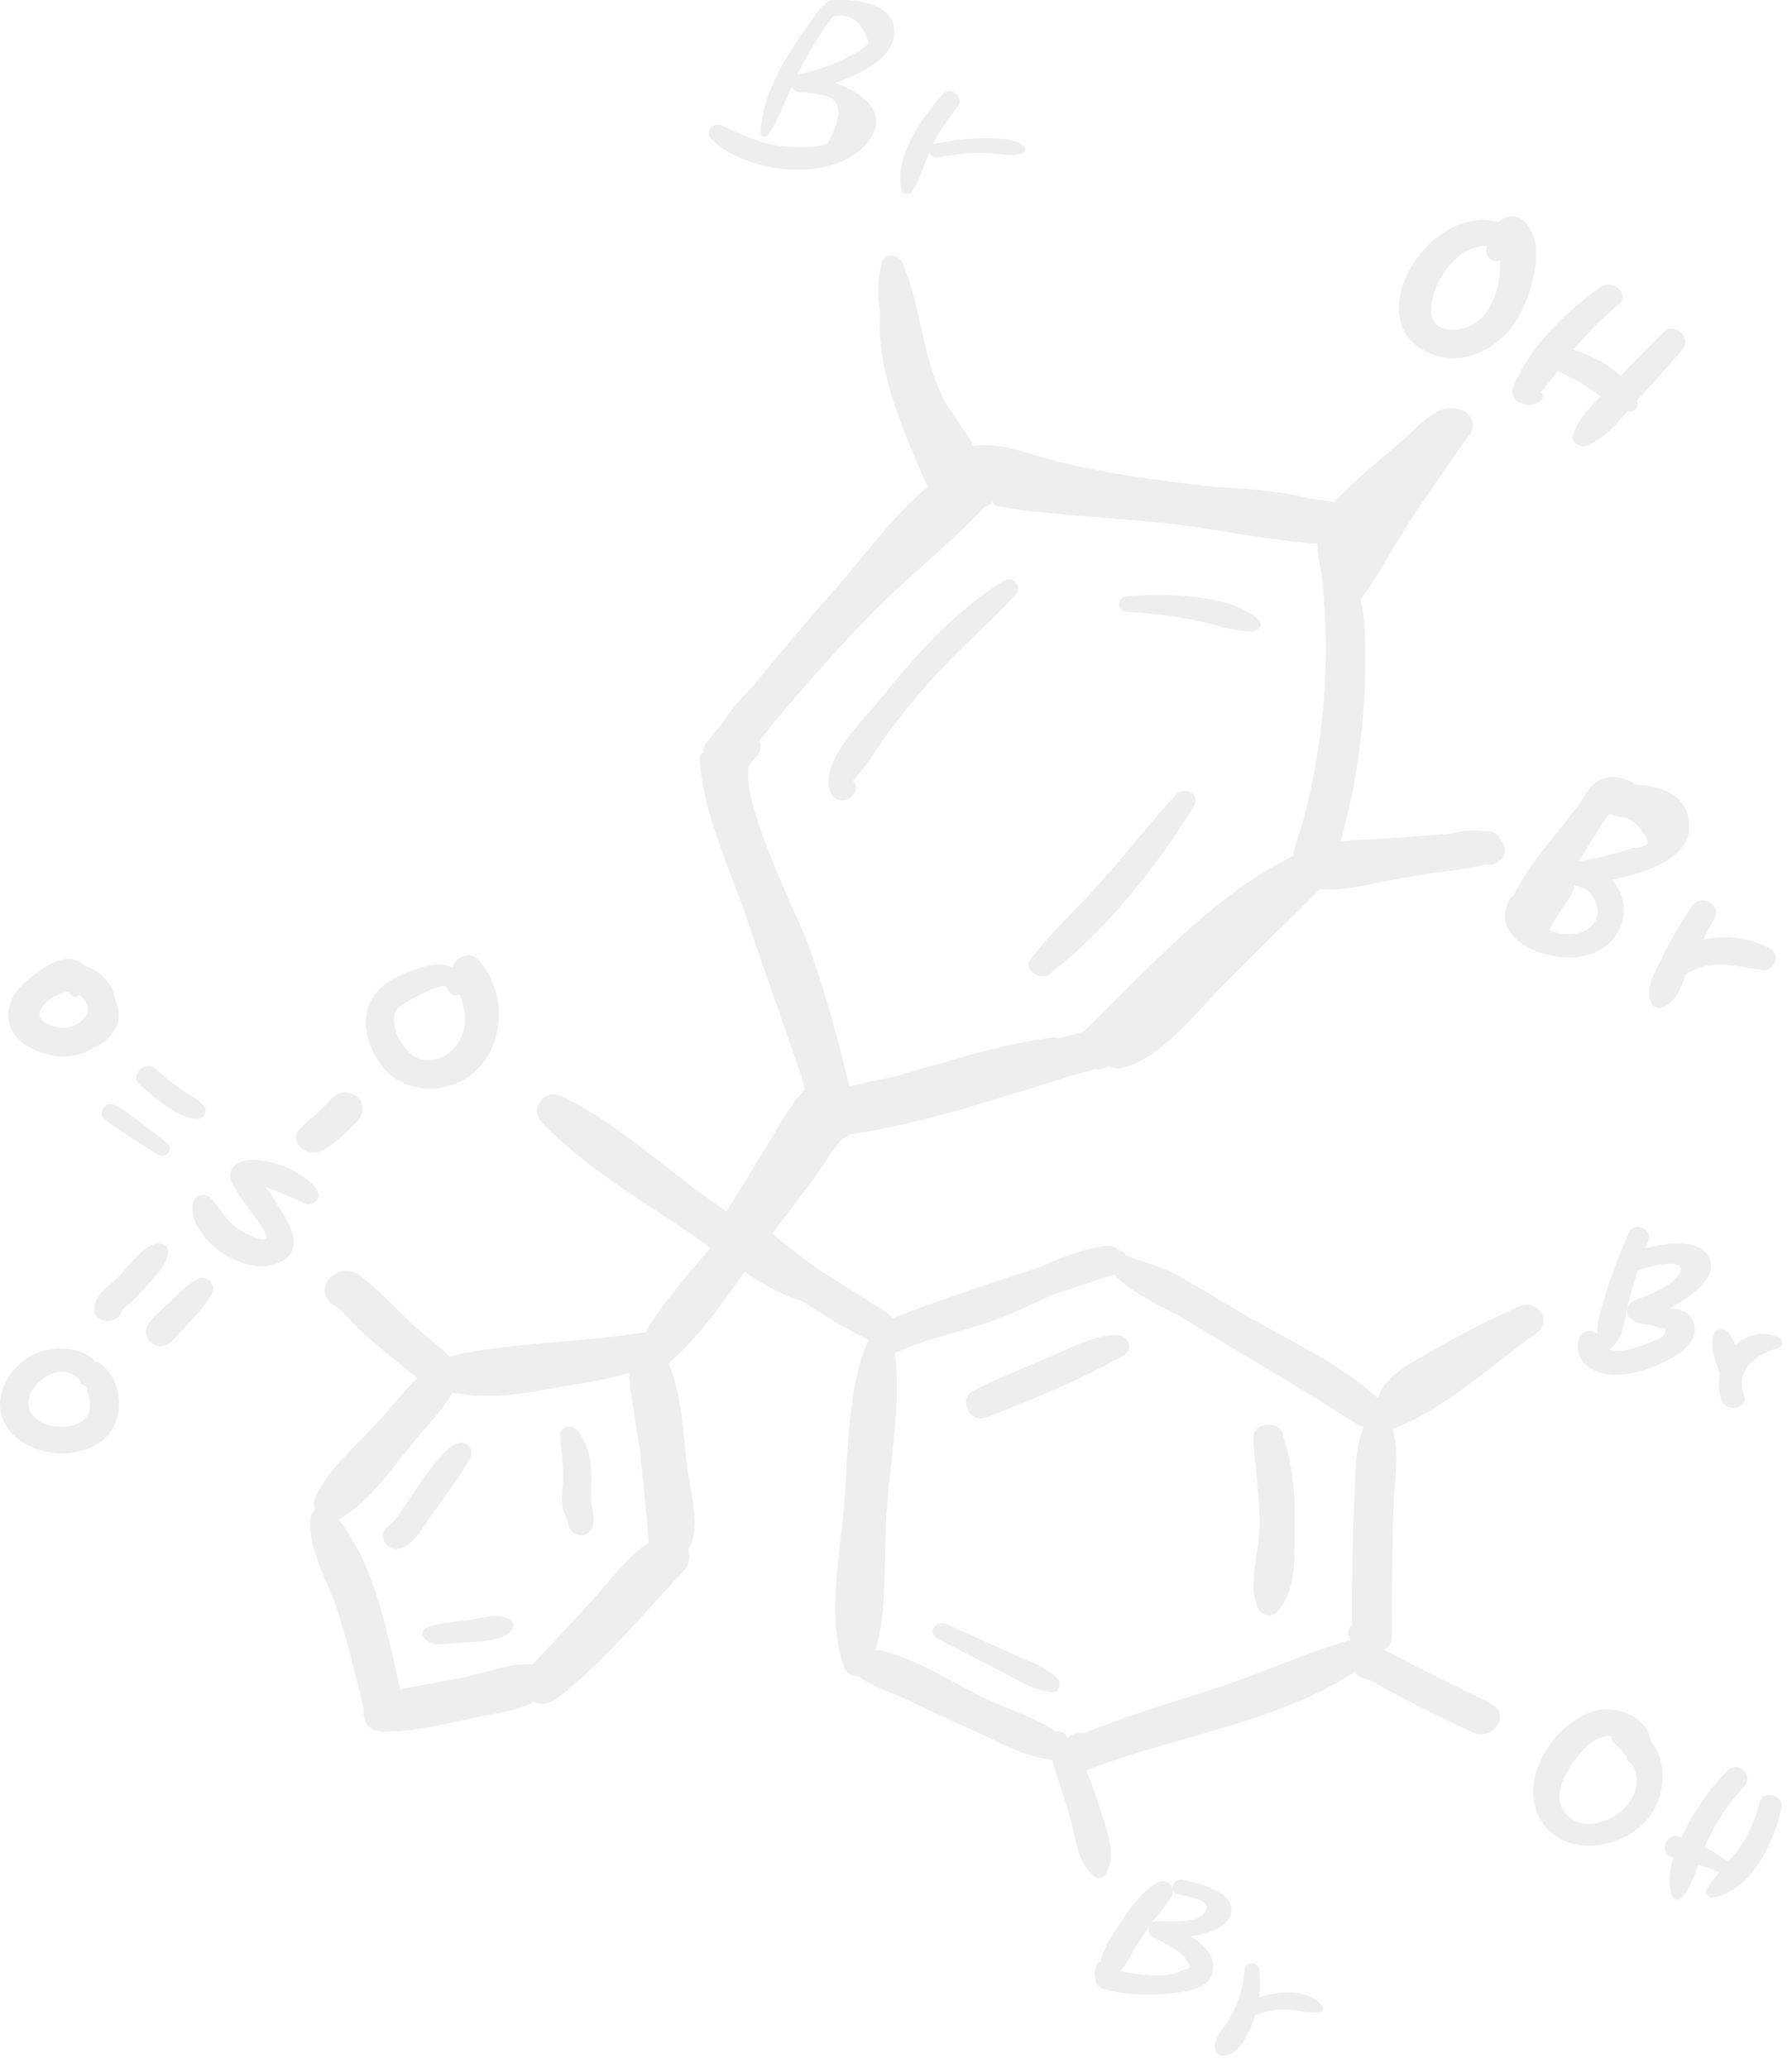 <svg width="104" height="120" viewBox="0 0 104 120" fill="none" xmlns="http://www.w3.org/2000/svg">
<path d="M64.165 108.793C64.84 107.642 64.249 106.285 63.88 105.095C63.639 104.319 63.373 103.523 63.039 102.756C67.771 100.851 74.316 99.946 78.616 97.01C78.74 97.238 78.986 97.405 79.257 97.442C79.292 97.447 79.321 97.441 79.354 97.443C79.474 97.488 79.604 97.554 79.736 97.627C79.843 97.692 79.952 97.754 80.061 97.816C80.203 97.901 80.338 97.982 80.448 98.036C80.477 98.051 80.507 98.065 80.537 98.08C80.881 98.267 81.228 98.446 81.565 98.625C82.852 99.309 84.161 99.945 85.498 100.54C86.694 101.073 87.716 99.45 86.523 98.86C84.979 98.096 83.435 97.333 81.891 96.57C81.41 96.332 80.869 95.969 80.323 95.772C80.601 95.603 80.795 95.319 80.79 94.92C80.761 92.477 80.799 90.038 80.867 87.595C80.909 86.083 81.243 84.401 80.836 82.924C83.838 81.795 86.592 79.196 89.135 77.394C90.129 76.689 89.281 75.322 88.13 75.836C86.499 76.565 84.907 77.357 83.376 78.254C82.16 78.967 80.672 79.61 80.067 80.862C80.013 80.974 79.996 81.082 80.002 81.183C77.858 79.147 74.761 77.788 72.187 76.269C70.809 75.454 69.439 74.621 68.032 73.851C67.253 73.424 66.157 73.22 65.346 72.843C65.284 72.71 65.155 72.607 64.994 72.599C64.793 72.381 64.48 72.242 64.075 72.308C62.749 72.525 61.561 72.996 60.396 73.518C57.506 74.46 54.613 75.41 51.794 76.502C51.719 76.39 51.617 76.286 51.477 76.197C50.113 75.325 48.753 74.448 47.378 73.59C46.511 72.954 45.662 72.288 44.805 71.603C45.994 70.054 47.191 68.499 48.273 66.883C48.447 66.624 48.644 66.37 48.83 66.114C49.028 66.055 49.209 65.958 49.35 65.817C54.139 65.165 59.014 63.311 63.54 62.046C63.542 62.045 63.543 62.044 63.545 62.043C63.772 62.094 64.02 62.065 64.257 61.918C64.289 61.898 64.314 61.878 64.343 61.858C64.519 61.969 64.742 62.029 64.994 61.989C67.2 61.643 69.446 58.736 70.871 57.292C72.765 55.373 74.684 53.489 76.616 51.609C77.961 51.719 79.366 51.328 80.681 51.093C81.417 50.961 82.151 50.828 82.885 50.695C84.017 50.578 85.14 50.411 86.251 50.166C86.509 50.227 86.759 50.165 86.973 49.993C87.015 49.96 87.057 49.926 87.098 49.893C87.458 49.604 87.387 49.088 87.12 48.773C87 48.448 86.69 48.205 86.183 48.243C86.173 48.244 86.162 48.245 86.152 48.246C85.522 48.12 84.776 48.23 84.053 48.4C82.97 48.48 81.887 48.562 80.803 48.638C79.815 48.708 78.797 48.712 77.804 48.825C77.805 48.818 77.808 48.811 77.809 48.803C77.909 48.463 77.999 48.12 78.08 47.777C78.293 46.919 78.48 46.056 78.632 45.186C78.891 43.703 79.071 42.203 79.165 40.704C79.263 39.121 79.266 37.534 79.159 35.953C79.15 35.814 79.073 35.36 78.974 34.777C79.998 33.427 80.771 31.874 81.681 30.468C82.848 28.665 84.075 26.898 85.34 25.154C85.637 24.745 85.427 24.054 84.948 23.845C83.454 23.19 82.353 24.746 81.357 25.6C80.026 26.74 78.614 27.835 77.467 29.134C76.981 29.063 76.495 28.993 76.008 28.928C74.298 28.497 72.405 28.358 70.574 28.271C69.301 28.125 68.029 27.973 66.76 27.794C64.964 27.542 63.186 27.223 61.428 26.796C59.789 26.397 58.281 25.678 56.583 25.862C56.552 25.865 56.523 25.881 56.493 25.891C55.959 24.86 55.075 23.845 54.654 22.95C53.48 20.447 53.436 17.702 52.361 15.234C52.148 14.745 51.332 14.641 51.171 15.241C50.917 16.186 50.923 17.197 51.08 18.217C50.822 21.515 52.515 25.216 53.829 28.261C51.776 29.976 50.063 32.393 48.425 34.239C46.811 36.059 45.253 37.929 43.705 39.805C43.141 40.411 42.459 41.111 42.023 41.845C41.688 42.252 41.353 42.659 41.018 43.065C40.859 43.258 40.799 43.466 40.806 43.666C40.681 43.757 40.595 43.89 40.604 44.04C40.778 47.198 42.38 50.446 43.393 53.451C44.4 56.439 45.459 59.41 46.491 62.39C46.561 62.669 46.641 62.946 46.71 63.226C45.802 64.201 45.148 65.47 44.479 66.55C43.706 67.801 42.931 69.051 42.163 70.305C41.809 70.057 41.45 69.814 41.099 69.563C38.357 67.596 35.714 65.114 32.63 63.639C31.584 63.139 30.696 64.327 31.435 65.118C33.795 67.647 37.217 69.646 40.125 71.627C40.47 71.863 40.847 72.137 41.239 72.422C39.926 73.972 38.456 75.601 37.458 77.316C33.78 77.912 30.025 77.884 26.372 78.644C26.287 78.663 26.209 78.691 26.135 78.723C26.135 78.723 26.133 78.723 26.131 78.724C26.12 78.728 26.11 78.734 26.099 78.738C25.581 78.168 24.863 77.674 24.379 77.249C23.215 76.228 22.164 75.008 20.937 74.062C20.628 73.824 20.193 73.648 19.785 73.788C19.743 73.803 19.701 73.817 19.66 73.831C18.746 74.145 18.525 75.261 19.403 75.76C19.883 76.032 20.394 76.732 20.843 77.144C21.524 77.768 22.226 78.378 22.952 78.956C23.32 79.248 23.755 79.632 24.229 79.959C23.469 80.682 22.822 81.549 22.157 82.288C20.894 83.691 19.085 85.184 18.312 86.869C18.199 87.115 18.209 87.377 18.291 87.614C18.148 87.733 18.044 87.9 18.025 88.077C17.83 89.886 19.031 91.736 19.585 93.471C20.192 95.373 20.665 97.307 21.129 99.243C20.997 99.831 21.365 100.49 22.205 100.499C23.955 100.518 25.754 100.065 27.453 99.701C28.607 99.455 29.923 99.311 30.975 98.785C31.38 98.941 31.88 98.915 32.32 98.572C35.03 96.47 37.35 93.651 39.667 91.18C39.984 90.842 40.104 90.375 39.928 89.96C40.766 88.691 39.984 86.189 39.848 84.894C39.651 83.018 39.545 80.923 38.806 79.124C38.837 79.092 38.869 79.062 38.894 79.028C40.549 77.603 41.919 75.65 43.203 73.813C44.285 74.534 45.437 75.191 46.583 75.524C47.806 76.357 49.102 77.102 50.399 77.763C50.393 77.775 50.382 77.785 50.377 77.797C49.161 80.659 49.24 84.22 48.995 87.269C48.752 90.269 47.958 93.895 48.995 96.772C49.111 97.095 49.524 97.317 49.884 97.288C49.931 97.338 49.98 97.387 50.034 97.425C50.864 97.995 51.932 98.279 52.853 98.736C54.062 99.336 55.287 99.903 56.528 100.446C57.813 101.009 59.506 102.016 61.061 102.118C61.369 103.27 61.798 104.402 62.123 105.548C62.45 106.706 62.479 108.068 63.502 108.882C63.708 109.04 64.029 109.025 64.165 108.793ZM61.122 60.209C58.167 60.583 55.288 61.524 52.44 62.328C51.556 62.577 50.408 62.77 49.302 63.05C49.297 63.046 49.292 63.042 49.288 63.038C48.628 60.227 47.848 57.448 46.872 54.713C46.445 53.516 42.891 46.467 43.474 44.414C43.638 44.218 43.801 44.022 43.965 43.826C44.176 43.575 44.205 43.25 44.05 43.012C44.389 42.592 44.729 42.172 45.068 41.753C45.68 41.016 46.306 40.289 46.938 39.567C48.077 38.266 49.244 36.988 50.455 35.745C52.584 33.559 55.075 31.628 57.151 29.407C57.18 29.4 57.21 29.393 57.239 29.386C57.38 29.353 57.514 29.25 57.603 29.124C57.605 29.125 57.607 29.126 57.609 29.127C57.652 29.255 57.756 29.362 57.958 29.396C58.317 29.456 58.678 29.509 59.039 29.558C59.409 29.634 59.783 29.682 60.161 29.699C62.673 29.987 65.216 30.108 67.727 30.373C70.558 30.673 73.541 31.369 76.444 31.548C76.476 32.312 76.693 33.103 76.762 33.848C76.971 36.123 77.004 38.428 76.823 40.706C76.634 43.07 76.228 45.416 75.61 47.716C75.405 48.479 75.109 49.084 75.049 49.669C70.258 52.04 66.63 56.275 62.889 59.87C62.409 60.005 61.919 60.136 61.426 60.265C61.339 60.221 61.24 60.194 61.122 60.209ZM26.391 80.851C28.32 81.189 30.098 80.944 32.006 80.585C33.438 80.316 35.033 80.143 36.456 79.676C36.471 79.674 36.485 79.672 36.5 79.671C36.592 81.27 37.006 82.891 37.166 84.476C37.334 86.147 37.512 87.823 37.657 89.495C37.658 89.505 37.663 89.513 37.663 89.523C36.333 90.401 35.372 91.779 34.327 92.923C33.198 94.158 32.057 95.382 30.899 96.594C29.623 96.494 28.371 97.015 27.112 97.296C25.842 97.578 24.507 97.757 23.228 98.055C22.492 94.811 21.757 90.827 19.653 88.177C19.679 88.165 19.704 88.162 19.73 88.147C21.506 87.107 22.822 85.112 24.096 83.579C24.818 82.71 25.7 81.816 26.271 80.819C26.309 80.829 26.348 80.843 26.391 80.851ZM61.882 100.714C61.714 100.49 61.47 100.437 61.258 100.49C60.088 99.656 58.401 99.16 57.23 98.598C55.299 97.67 53.329 96.335 51.224 95.808C51.079 95.772 50.942 95.772 50.81 95.789C51.534 93.269 51.276 90.414 51.447 87.846C51.648 84.829 52.315 81.54 51.937 78.51C51.982 78.499 52.026 78.489 52.069 78.469C53.971 77.6 55.958 77.288 57.893 76.551C58.98 76.138 60.004 75.627 61.045 75.16C62.221 74.765 63.396 74.371 64.573 73.987C64.601 73.979 64.616 73.961 64.642 73.951C65.569 75.039 67.988 76.091 68.614 76.474C72.01 78.549 75.463 80.54 78.811 82.68C78.921 82.75 79.031 82.792 79.14 82.815C78.582 84.144 78.679 85.7 78.6 87.14C78.471 89.516 78.453 91.899 78.469 94.279C78.246 94.504 78.15 94.831 78.366 95.115C78.378 95.132 78.391 95.149 78.403 95.165C75.626 95.961 72.957 97.23 70.2 98.097C67.739 98.871 65.294 99.642 62.904 100.576C62.656 100.516 62.368 100.558 62.111 100.747C62.065 100.781 62.019 100.814 61.974 100.848C61.943 100.804 61.914 100.758 61.882 100.714Z" fill="black" fill-opacity="0.07"/>
<path d="M49.41 46.24C49.447 46.199 49.484 46.157 49.522 46.117C49.703 45.919 49.718 45.7 49.603 45.471C49.569 45.403 49.533 45.355 49.495 45.313C50.174 44.628 51.063 43.198 51.196 43.013C52.016 41.867 52.901 40.768 53.832 39.699C55.431 37.864 57.312 36.283 58.952 34.491C59.337 34.071 58.824 33.355 58.272 33.694C55.455 35.421 53.127 38.025 51.132 40.521C50.087 41.828 47.357 44.354 48.263 46.116C48.46 46.495 49.124 46.551 49.41 46.24Z" fill="black" fill-opacity="0.07"/>
<path d="M61.07 56.396C64.258 53.93 67.293 50.078 69.308 46.732C69.686 46.105 68.753 45.625 68.318 46.045L68.316 46.042C66.796 47.675 65.441 49.446 63.96 51.112C62.601 52.64 61.044 54.049 59.82 55.669C59.263 56.405 60.672 57.041 61.07 56.396Z" fill="black" fill-opacity="0.07"/>
<path d="M73.041 35.962C71.278 34.412 67.683 34.466 65.418 34.597C64.782 34.635 64.782 35.483 65.42 35.515C66.77 35.581 68.112 35.739 69.432 36.012C70.524 36.237 71.621 36.692 72.749 36.632C73.102 36.612 73.319 36.207 73.041 35.962Z" fill="black" fill-opacity="0.07"/>
<path d="M87.95 18.69C88.831 17.347 89.882 14.081 88.417 12.808C88.194 12.613 87.792 12.466 87.487 12.586C87.439 12.605 87.392 12.624 87.344 12.643C87.208 12.696 87.07 12.781 86.957 12.888C83.044 11.761 78.85 18.368 82.712 20.377C84.689 21.405 86.866 20.343 87.95 18.69ZM84.595 19.119C82.536 19.334 82.952 17.359 83.545 16.262C84.119 15.199 85.023 14.269 86.29 14.275C86.28 14.354 86.27 14.433 86.26 14.511C86.17 14.944 86.719 15.296 87.072 15.118C87.118 16.838 86.391 18.932 84.595 19.119Z" fill="black" fill-opacity="0.07"/>
<path d="M92.166 25.835C93.116 25.441 93.804 24.622 94.467 23.856C94.476 23.858 94.484 23.864 94.494 23.866C94.84 23.959 95.076 23.654 95.026 23.367C95.019 23.331 95.006 23.295 94.997 23.259C95.888 22.292 96.749 21.302 97.619 20.319C98.243 19.614 97.192 18.622 96.507 19.315C95.688 20.143 94.867 20.971 94.058 21.809C93.316 21.126 92.272 20.589 91.319 20.295C91.367 20.231 91.407 20.179 91.428 20.154C92.184 19.263 93.013 18.443 93.921 17.683C94.667 17.058 93.573 16.137 92.824 16.692C90.766 18.217 88.702 20.193 87.797 22.534C87.687 22.818 87.876 23.236 88.174 23.364C88.667 23.576 89.077 23.598 89.464 23.208C89.606 23.065 89.566 22.855 89.393 22.752C89.446 22.783 89.923 22.166 90.405 21.522C91.048 21.86 91.702 22.168 92.306 22.582C92.508 22.72 92.7 22.862 92.893 23.002C92.23 23.669 91.565 24.368 91.301 25.23C91.148 25.73 91.731 26.016 92.166 25.835Z" fill="black" fill-opacity="0.07"/>
<path d="M92.801 55.168C94.525 54.149 94.603 52.249 93.559 51.059C95.62 50.623 98.108 49.789 98.04 47.902C97.979 46.191 96.505 45.625 94.956 45.529C94.454 45.206 93.818 45.028 93.235 45.13C92.328 45.288 92.001 46.191 91.523 46.835C90.244 48.56 88.755 50.073 87.843 51.978C87.775 52.011 87.716 52.059 87.672 52.129C86.052 54.743 90.771 56.369 92.801 55.168ZM91.634 49.99C91.656 49.952 91.677 49.911 91.699 49.875C92.171 49.093 92.662 48.321 93.155 47.55C93.228 47.456 93.3 47.36 93.38 47.276C93.403 47.252 93.427 47.239 93.45 47.219C93.483 47.242 93.515 47.271 93.553 47.284C94.017 47.451 94.425 47.377 94.817 47.718C95.192 48.043 95.585 48.462 95.626 48.96C95.463 49.103 95.166 49.191 94.728 49.223C93.719 49.562 92.684 49.801 91.634 49.99ZM90.131 54.061C90.05 54.03 89.98 53.995 89.909 53.96C89.927 53.936 89.946 53.914 89.962 53.886C90.221 53.427 90.483 52.97 90.783 52.532C91.025 52.18 91.348 51.8 91.359 51.378C91.407 51.393 91.449 51.416 91.501 51.423C92.39 51.524 92.985 52.697 92.607 53.418C92.154 54.281 90.919 54.365 90.131 54.061Z" fill="black" fill-opacity="0.07"/>
<path d="M97.858 56.547C99.323 55.562 100.702 56.116 102.323 56.298C102.494 56.317 102.678 56.234 102.813 56.118C102.818 56.115 102.822 56.112 102.826 56.109C102.881 56.061 102.928 56.009 102.959 55.954C102.989 55.903 103.012 55.849 103.03 55.793C103.126 55.502 102.955 55.179 102.682 55.028C101.609 54.434 100.097 54.215 98.832 54.548C99.048 54.13 99.263 53.713 99.5 53.303C99.965 52.496 98.675 51.819 98.168 52.604C97.536 53.582 96.933 54.584 96.435 55.629C96.055 56.428 95.39 57.436 95.881 58.285C95.974 58.445 96.25 58.568 96.444 58.493C97.288 58.169 97.546 57.307 97.858 56.547Z" fill="black" fill-opacity="0.07"/>
<path d="M50.158 8.477C51.808 6.722 50.238 5.456 48.463 4.805C50.044 4.274 51.752 3.402 51.892 2.05C52.085 0.188 49.711 -0.082 48.287 0.018C48.066 0.034 47.926 0.157 47.858 0.308C47.767 0.334 47.68 0.38 47.613 0.469C46.091 2.502 44.195 5.181 44.148 7.737C44.144 7.953 44.451 8.007 44.566 7.839C45.16 6.966 45.521 5.997 45.939 5.047C46.028 5.203 46.193 5.329 46.411 5.349C46.853 5.364 47.285 5.423 47.71 5.526C48.829 5.683 48.952 6.595 48.076 8.261C47.636 8.604 46.561 8.538 46.056 8.534C44.505 8.52 43.256 7.901 41.894 7.293C41.358 7.053 40.87 7.646 41.274 8.059C43.185 10.018 48.108 10.659 50.158 8.477ZM46.291 4.285C46.88 3.118 47.577 2.007 48.349 0.937C49.382 0.745 50.077 1.278 50.428 2.546C50.033 2.853 49.61 3.117 49.159 3.34C48.239 3.824 47.284 4.114 46.266 4.342C46.274 4.323 46.281 4.304 46.291 4.285Z" fill="black" fill-opacity="0.07"/>
<path d="M52.94 11.115C53.412 10.41 53.609 9.602 53.933 8.835C53.994 9.026 54.187 9.187 54.456 9.133C55.331 8.958 56.21 8.867 57.105 8.882C57.83 8.894 58.595 9.097 59.299 8.917C59.56 8.85 59.554 8.559 59.364 8.429C58.716 7.989 57.715 8.022 56.94 8.031C56.023 8.041 55.116 8.161 54.224 8.354C54.19 8.361 54.168 8.378 54.14 8.39C54.519 7.622 54.994 6.897 55.556 6.235C56.019 5.689 55.194 4.92 54.711 5.471C53.453 6.904 51.88 9.103 52.317 11.044C52.38 11.325 52.795 11.333 52.94 11.115Z" fill="black" fill-opacity="0.07"/>
<path d="M57.214 82.265C59.904 81.24 62.706 80.069 65.196 78.672C65.786 78.342 65.518 77.493 64.84 77.481C63.507 77.458 62.206 78.198 61.015 78.703C59.501 79.344 57.962 79.975 56.493 80.702C55.591 81.148 56.239 82.637 57.214 82.265Z" fill="black" fill-opacity="0.07"/>
<path d="M74.11 93.553C75.231 92.374 75.116 90.44 75.145 88.932C75.181 87.103 75.083 85.079 74.457 83.328C74.395 82.439 72.692 82.46 72.739 83.454C72.82 85.183 73.134 86.87 73.103 88.61C73.075 90.125 72.407 91.858 72.985 93.285C73.152 93.697 73.747 93.935 74.11 93.553Z" fill="black" fill-opacity="0.07"/>
<path d="M61.358 97.414C60.63 96.651 59.286 96.24 58.312 95.786C57.182 95.259 56.039 94.757 54.901 94.244C54.303 93.974 53.798 94.779 54.388 95.085C55.548 95.686 56.701 96.301 57.871 96.884C58.851 97.372 59.897 98.088 61.011 98.209C61.486 98.262 61.613 97.682 61.358 97.414Z" fill="black" fill-opacity="0.07"/>
<path d="M97.359 78.602C98.073 78.134 98.687 77.321 98.171 76.514C97.853 76.018 97.372 75.953 96.88 75.927C98.179 75.234 99.582 74.207 99.248 73.15C98.853 71.9 96.911 72.06 95.494 72.451C95.557 72.276 95.609 72.1 95.675 71.926C95.905 71.326 94.818 70.905 94.553 71.502C94.022 72.692 93.525 73.901 93.174 75.149C92.995 75.784 92.65 76.674 92.705 77.43C92.416 77.114 91.803 77.21 91.652 77.651C91.289 78.707 92.078 79.551 93.201 79.747C94.534 79.979 96.294 79.3 97.359 78.602ZM93.421 78.303C94.247 77.748 94.253 76.547 94.485 75.684C94.66 75.028 94.848 74.377 95.052 73.731C95.851 73.439 97.964 72.951 97.485 73.897C97.127 74.602 95.627 75.184 94.909 75.448C94.452 75.617 94.212 76.149 94.618 76.507C95.161 76.986 95.778 76.778 96.317 77.079C96.698 77.016 96.757 77.177 96.496 77.564C96.129 77.766 95.746 77.935 95.347 78.074C94.828 78.25 94.003 78.525 93.421 78.303Z" fill="black" fill-opacity="0.07"/>
<path d="M101.216 80.969C100.674 79.561 101.853 78.618 103.187 78.233C103.554 78.127 103.503 77.704 103.183 77.585C102.194 77.217 101.337 77.482 100.724 78.042C100.612 77.803 100.491 77.569 100.339 77.348C100.117 77.026 99.552 77.077 99.447 77.465C99.328 77.899 99.353 78.324 99.492 78.754C99.588 79.053 99.68 79.383 99.81 79.681C99.697 80.227 99.723 80.796 99.936 81.298C100.243 82.023 101.507 81.724 101.216 80.969Z" fill="black" fill-opacity="0.07"/>
<path d="M95.43 105.779C96.634 104.547 96.894 102.353 95.808 101.054C95.654 99.701 93.813 98.814 92.313 99.373C89.981 100.244 88.141 103.346 89.377 105.55C90.617 107.761 93.819 107.427 95.43 105.779ZM91.046 105.434C89.96 104.518 90.746 102.985 91.422 102.099C91.857 101.527 92.401 100.926 93.162 100.765C93.273 100.742 93.391 100.737 93.509 100.74C93.508 100.89 93.558 101.043 93.688 101.166C93.944 101.408 94.186 101.659 94.391 101.918C94.389 102.108 94.512 102.259 94.685 102.352C95.035 102.959 95.136 103.629 94.695 104.408C94.087 105.485 92.205 106.414 91.046 105.434Z" fill="black" fill-opacity="0.07"/>
<path d="M103.386 104.918C103.544 104.158 102.311 103.841 102.122 104.608C101.877 105.599 101.466 106.524 100.853 107.369C100.679 107.608 100.483 107.837 100.284 108.065C100.264 108.043 100.251 108.02 100.224 108C99.817 107.685 99.388 107.42 98.937 107.193C98.983 107.078 99.03 106.965 99.082 106.854C99.624 105.69 100.358 104.623 101.239 103.656C101.808 103.032 100.843 102.139 100.249 102.762C99.223 103.84 98.353 105.028 97.721 106.345C97.676 106.439 97.632 106.536 97.587 106.632C97.546 106.618 97.507 106.601 97.465 106.587C96.641 106.312 96.245 107.628 97.115 107.817H97.115C96.885 108.552 96.789 109.313 97.046 110.037C97.141 110.302 97.476 110.312 97.641 110.105C98.083 109.547 98.331 108.886 98.563 108.219C98.952 108.346 99.338 108.481 99.719 108.626C99.742 108.635 99.766 108.635 99.789 108.639C99.511 108.965 99.248 109.299 99.053 109.669C98.922 109.918 99.144 110.177 99.434 110.121C101.737 109.677 102.993 106.81 103.386 104.918Z" fill="black" fill-opacity="0.07"/>
<path d="M70.272 114.737C70.746 113.789 70.031 112.97 69.125 112.375C70.207 112.211 71.287 111.837 71.45 111.014C71.692 109.794 69.548 109.26 68.621 109.102C68.261 109.041 68.032 109.326 68.044 109.583C67.935 109.261 67.561 109.035 67.175 109.254C66.149 109.836 65.366 111.04 64.769 111.986C64.546 112.339 63.951 113.189 63.886 113.843C63.76 113.876 63.651 113.962 63.613 114.099C63.506 114.486 63.525 114.636 63.608 115.033C63.651 115.235 63.857 115.401 64.063 115.451C65.361 115.767 66.677 115.855 68.009 115.682C68.756 115.585 69.902 115.476 70.272 114.737ZM68.019 110.021C68.073 109.913 68.084 109.801 68.07 109.694C68.111 109.81 68.206 109.907 68.381 109.942C68.972 110.059 70.683 110.289 69.774 111.147C69.283 111.611 67.791 111.505 67.188 111.487C67.038 111.483 66.918 111.537 66.828 111.618C66.844 111.597 66.856 111.573 66.873 111.552C67.245 111.04 67.738 110.579 68.019 110.021ZM64.971 114.407C65.356 114.067 65.656 113.421 65.815 113.153C66.087 112.698 66.386 112.258 66.693 111.822C66.617 112.038 66.675 112.299 66.922 112.427C67.294 112.62 67.685 112.808 68.037 113.033C68.508 113.283 68.85 113.642 69.064 114.111C68.964 114.257 68.82 114.329 68.631 114.328C67.93 114.842 66.083 114.606 64.971 114.407Z" fill="black" fill-opacity="0.07"/>
<path d="M72.7 117.389C72.758 117.244 72.798 117.095 72.844 116.947C73.462 116.718 74.093 116.596 74.761 116.632C75.392 116.665 75.932 116.841 76.568 116.775C76.726 116.759 76.873 116.601 76.764 116.454C75.986 115.411 74.331 115.536 73.077 115.909C73.142 115.382 73.142 114.846 73.083 114.313C73.028 113.812 72.269 113.802 72.233 114.314C72.165 115.27 71.882 116.183 71.425 117.041C71.111 117.631 70.317 118.331 70.539 119.021C70.594 119.192 70.746 119.281 70.928 119.296C71.87 119.375 72.428 118.055 72.7 117.389Z" fill="black" fill-opacity="0.07"/>
<path d="M27.613 62.146C29.391 60.474 29.368 57.442 27.75 55.693C27.245 55.145 26.409 55.563 26.264 56.151C26.211 56.124 26.16 56.098 26.1 56.076C25.2 55.758 23.899 56.288 23.1 56.665C20.842 57.729 20.789 59.93 22.091 61.77C23.343 63.543 26.055 63.613 27.613 62.146ZM24.309 61.433C23.36 61.108 22.52 59.456 23.004 58.619C23.206 58.269 25.914 56.789 25.955 57.359C25.978 57.67 26.425 57.892 26.673 57.695C26.94 58.426 27.144 59.149 26.862 59.979C26.532 60.953 25.47 61.831 24.309 61.433Z" fill="black" fill-opacity="0.07"/>
<path d="M25.019 87.958C25.792 86.874 26.647 85.808 27.27 84.64C27.393 84.409 27.397 84.045 27.152 83.869C27.114 83.841 27.075 83.815 27.037 83.788C26.104 83.188 24.079 86.57 23.717 87.06C23.407 87.481 23.123 88.034 22.742 88.407C22.703 88.437 22.467 88.641 22.568 88.534C22.477 88.631 22.375 88.671 22.309 88.8C22.025 89.357 22.513 90.038 23.204 89.864C24.037 89.653 24.581 88.574 25.019 87.958Z" fill="black" fill-opacity="0.07"/>
<path d="M34.394 88.613C34.497 88.315 34.465 88.069 34.41 87.769C34.287 87.108 34.294 86.621 34.316 85.954C34.35 84.957 34.192 83.858 33.542 83.037C33.245 82.662 32.469 82.747 32.505 83.304C32.568 84.268 32.743 85.16 32.669 86.133C32.634 86.608 32.578 87.067 32.661 87.54C32.715 87.851 32.927 88.147 32.97 88.443C33.073 89.171 34.129 89.386 34.394 88.613Z" fill="black" fill-opacity="0.07"/>
<path d="M29.671 94.625C29.851 94.407 29.839 94.123 29.57 93.968C28.889 93.574 27.95 93.917 27.202 94.02C26.765 94.081 26.326 94.123 25.89 94.181C25.645 94.214 25.402 94.239 25.167 94.313C24.936 94.385 24.718 94.378 24.965 94.417C24.9 94.422 24.834 94.433 24.777 94.456C24.761 94.462 24.745 94.468 24.729 94.475C24.573 94.538 24.472 94.779 24.535 94.926C24.836 95.62 25.944 95.411 26.563 95.35C27.469 95.262 29.082 95.339 29.671 94.625Z" fill="black" fill-opacity="0.07"/>
<path d="M16.527 73.085C17.709 72.274 16.596 70.68 16.043 69.841C15.872 69.581 15.632 69.087 15.363 68.878C16.105 69.144 16.795 69.447 17.526 69.744C17.689 69.898 17.895 69.944 18.125 69.841C18.157 69.827 18.188 69.813 18.221 69.799C18.373 69.731 18.505 69.522 18.485 69.365C18.31 67.955 13.626 66.23 13.35 68.194C13.248 68.912 15.786 71.627 15.434 71.882C15.126 72.105 14.003 71.447 13.756 71.271C13.138 70.834 12.785 70.169 12.313 69.61C11.931 69.156 11.251 69.325 11.178 69.902C10.916 71.962 14.516 74.463 16.527 73.085Z" fill="black" fill-opacity="0.07"/>
<path d="M18.622 66.799C19.423 66.416 20.19 65.647 20.772 65.018C21.118 64.618 21.175 64.056 20.753 63.675C20.37 63.33 19.673 63.308 19.305 63.694C19.014 63.999 18.726 64.308 18.415 64.598C18.107 64.885 17.747 65.136 17.473 65.45C16.652 66.141 17.722 67.227 18.622 66.799Z" fill="black" fill-opacity="0.07"/>
<path d="M11.787 64.141C11.407 63.725 10.867 63.468 10.401 63.143C9.928 62.811 9.486 62.443 9.064 62.058C8.44 61.49 7.478 62.405 8.117 62.961C8.96 63.696 10.121 64.75 11.301 64.937C11.817 65.018 12.123 64.509 11.787 64.141Z" fill="black" fill-opacity="0.07"/>
<path d="M9.733 66.372C9.201 65.947 8.672 65.523 8.12 65.121C7.62 64.757 7.145 64.328 6.554 64.104C6.151 63.952 5.701 64.499 5.974 64.82C6.369 65.283 6.948 65.589 7.464 65.933C8.034 66.313 8.62 66.667 9.208 67.022C9.625 67.273 10.114 66.676 9.733 66.372Z" fill="black" fill-opacity="0.07"/>
<path d="M5.447 60.802C6.56 60.288 7.251 59.324 6.71 58.089C6.595 57.309 6.117 56.577 5.198 56.149C5.107 56.108 5.011 56.081 4.918 56.051C4.836 55.965 4.74 55.884 4.616 55.82C3.722 55.353 2.723 55.969 1.969 56.595C1.346 57.001 0.851 57.557 0.615 58.165C0.596 58.213 0.581 58.26 0.566 58.307C0.542 58.384 0.52 58.461 0.505 58.538C0.496 58.589 0.491 58.641 0.486 58.692C0.43 59.182 0.549 59.686 0.936 60.16C1.229 60.519 1.622 60.769 2.061 60.942C2.73 61.267 3.512 61.392 4.263 61.267C4.716 61.191 5.109 61.024 5.447 60.802ZM4.619 57.747L4.622 57.744C4.689 57.794 4.754 57.851 4.816 57.923C5.12 58.275 5.146 58.627 5.008 58.932C4.543 59.584 3.746 59.894 2.779 59.436C1.754 58.952 2.563 58.149 3.237 57.792C3.49 57.657 3.746 57.572 3.993 57.561C4.094 57.786 4.343 57.935 4.619 57.747Z" fill="black" fill-opacity="0.07"/>
<path d="M7.039 76.114C7.059 75.987 7.644 75.558 7.772 75.427C8.078 75.117 8.374 74.802 8.656 74.472C9.121 73.926 9.685 73.391 9.756 72.678C9.795 72.289 9.37 72.106 9.027 72.189C9.029 72.181 9.03 72.175 9.033 72.168C8.135 72.487 7.512 73.447 6.877 74.093C6.286 74.695 5.344 75.228 5.482 76.122C5.595 76.847 6.922 76.827 7.039 76.114Z" fill="black" fill-opacity="0.07"/>
<path d="M9.913 77.883C10.353 77.478 10.75 77.006 11.149 76.565C11.569 76.101 12.035 75.624 12.309 75.069C12.566 74.549 12.001 73.925 11.412 74.257C10.818 74.592 10.335 75.091 9.863 75.56C9.453 75.967 8.808 76.436 8.561 76.943C8.177 77.733 9.191 78.549 9.913 77.883Z" fill="black" fill-opacity="0.07"/>
<path d="M5.95 83.586C7.309 82.487 7.211 80.105 5.762 79.103C5.683 79.048 5.602 79.027 5.524 79.02C4.715 78.089 2.915 78.053 1.81 78.684C0.113 79.654 -0.709 81.785 0.768 83.262C2.034 84.528 4.525 84.739 5.95 83.586ZM2.641 82.638C1.373 82.163 1.394 81.014 2.285 80.186C2.637 79.86 3.142 79.582 3.657 79.606C4.064 79.625 4.342 79.811 4.591 80.046C4.599 80.175 4.668 80.302 4.793 80.364C4.863 80.399 4.933 80.434 5.003 80.468C5.121 80.892 5.276 81.313 5.211 81.753C5.051 82.841 3.54 82.974 2.641 82.638Z" fill="black" fill-opacity="0.07"/>
</svg>
